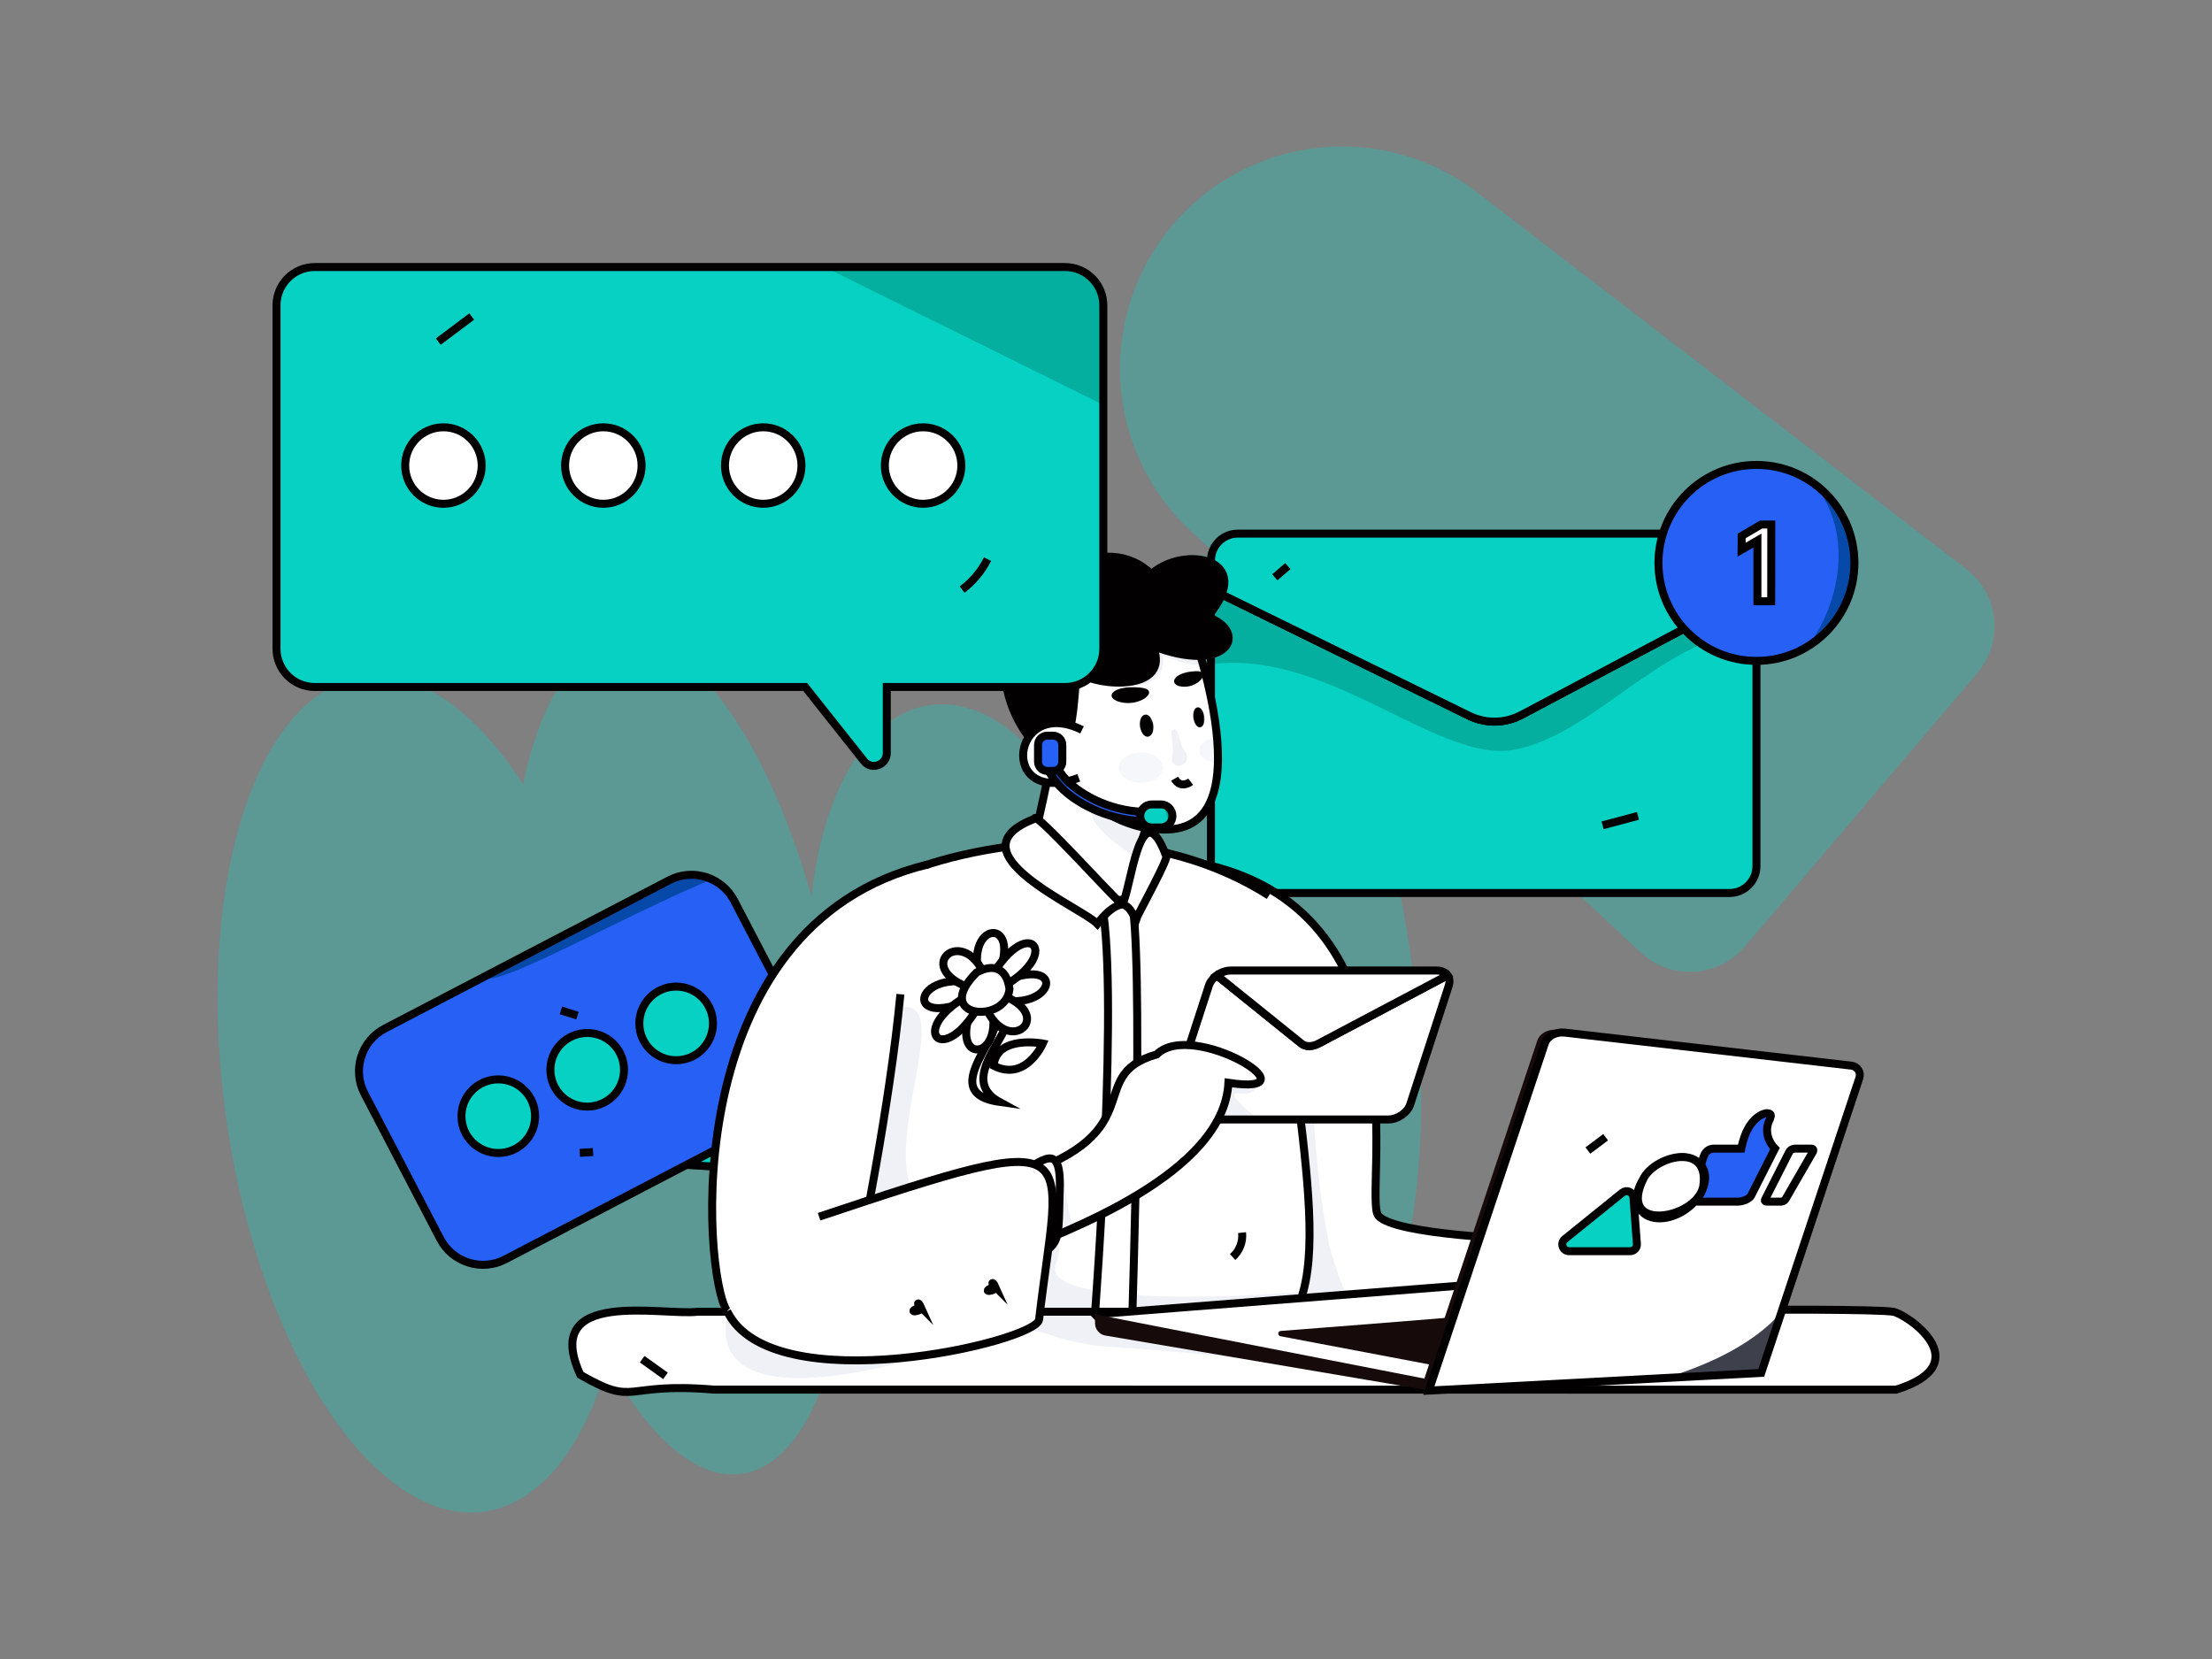 <svg width="832" height="624" viewBox="0 0 832 624" fill="none" xmlns="http://www.w3.org/2000/svg">
<rect x="0" y="0" width="832" height="624" fill="#808080" stroke="none"/>
<g opacity="0.3">
<path d="M441.151 84.511C470.01 50.566 520.436 45.255 555.734 72.443L739.592 214.059C742.507 216.305 744.936 219.118 746.731 222.33C748.526 225.542 749.651 229.085 750.036 232.744C750.422 236.403 750.06 240.103 748.973 243.618C747.886 247.133 746.097 250.391 743.714 253.195L656.32 355.99C653.937 358.793 651.009 361.083 647.715 362.721C644.42 364.36 640.827 365.312 637.153 365.52C633.48 365.729 629.802 365.189 626.344 363.934C622.885 362.679 619.717 360.735 617.032 358.219L447.677 199.544C415.163 169.08 412.291 118.457 441.151 84.511Z" fill="#06D1C3"/>
<path d="M447.062 209.046C423.046 212.57 407.704 252.308 405.839 306.787C390.601 278.887 369.877 262.274 349.642 265.243C326.119 268.695 309.568 297.69 305.233 337.041C288.037 277.141 259.293 236.6 233.051 240.45C216.007 242.951 203.333 263.695 196.742 294.999C178.918 267.278 157.28 251.569 136.316 254.645C95.441 260.644 72.615 335.771 85.334 422.447C98.053 509.123 141.501 574.526 182.376 568.528C203.34 565.452 219.552 544.189 228.661 512.515C243.967 540.606 262.067 556.834 279.111 554.333C305.353 550.482 321.238 503.391 320.5 441.077C335.957 477.523 360.141 500.54 383.664 497.088C403.898 494.119 418.976 472.252 425.556 441.151C442.994 492.797 469.106 526.452 493.122 522.928C526.355 518.051 542.985 443.833 530.266 357.157C517.547 270.48 480.295 204.169 447.062 209.046Z" fill="#06D1C3"/>
</g>
<path d="M572.264 268.903C569.236 270.509 565.871 271.374 562.444 271.428C559.017 271.482 555.626 270.723 552.549 269.214L455.479 221.614V325.773C455.479 327.101 455.741 328.416 456.249 329.643C456.757 330.87 457.502 331.984 458.441 332.923C459.379 333.862 460.494 334.607 461.721 335.115C462.948 335.623 464.262 335.885 465.59 335.885H650.54C651.867 335.885 653.182 335.623 654.409 335.115C655.636 334.607 656.75 333.862 657.689 332.923C658.628 331.984 659.373 330.87 659.881 329.643C660.389 328.416 660.651 327.101 660.651 325.773V222.05L572.264 268.903Z" fill="#06D1C3"/>
<mask id="mask0_4_1077" style="mask-type:luminance" maskUnits="userSpaceOnUse" x="455" y="221" width="206" height="115">
<path d="M572.264 268.903C569.236 270.509 565.871 271.374 562.444 271.428C559.017 271.482 555.626 270.723 552.549 269.214L455.479 221.614V325.773C455.479 327.101 455.741 328.416 456.249 329.643C456.757 330.87 457.502 331.984 458.441 332.923C459.379 333.862 460.494 334.607 461.721 335.115C462.948 335.623 464.262 335.885 465.59 335.885H650.54C651.867 335.885 653.182 335.623 654.409 335.115C655.636 334.607 656.75 333.862 657.689 332.923C658.628 331.984 659.373 330.87 659.881 329.643C660.389 328.416 660.651 327.101 660.651 325.773V222.05L572.264 268.903Z" fill="white"/>
</mask>
<g mask="url(#mask0_4_1077)">
<path d="M431.501 258.511C483.737 226.796 535.373 287.682 568.953 282.085C602.534 276.488 630.594 231.124 673.502 236.721C716.41 242.318 643.653 169.561 643.653 169.561L475.751 186.351" fill="#05AF9F"/>
</g>
<path d="M572.264 268.903C569.236 270.509 565.871 271.374 562.444 271.428C559.017 271.482 555.626 270.723 552.549 269.214L455.479 221.614V325.773C455.479 327.101 455.741 328.416 456.249 329.643C456.757 330.87 457.502 331.984 458.441 332.923C459.379 333.862 460.494 334.607 461.721 335.115C462.948 335.623 464.262 335.885 465.59 335.885H650.54C651.867 335.885 653.182 335.623 654.409 335.115C655.636 334.607 656.75 333.862 657.689 332.923C658.628 331.984 659.373 330.87 659.881 329.643C660.389 328.416 660.651 327.101 660.651 325.773V222.05L572.264 268.903Z" stroke="#020000" stroke-width="3" stroke-miterlimit="10"/>
<path d="M572.264 268.903L660.651 222.05V210.82C660.651 209.492 660.389 208.177 659.881 206.951C659.373 205.724 658.628 204.609 657.689 203.67C656.75 202.731 655.636 201.987 654.409 201.478C653.182 200.97 651.867 200.709 650.54 200.709H465.59C464.262 200.709 462.947 200.97 461.721 201.478C460.494 201.987 459.379 202.731 458.44 203.67C457.502 204.609 456.757 205.724 456.249 206.951C455.741 208.177 455.479 209.492 455.479 210.82V221.614L552.549 269.214C555.626 270.723 559.017 271.482 562.444 271.428C565.871 271.374 569.236 270.509 572.264 268.903Z" fill="#06D1C3" stroke="#020000" stroke-width="3" stroke-miterlimit="10"/>
<path d="M660.651 248.578C681.005 248.578 697.505 232.078 697.505 211.724C697.505 191.369 681.005 174.869 660.651 174.869C640.297 174.869 623.796 191.369 623.796 211.724C623.796 232.078 640.297 248.578 660.651 248.578Z" fill="#2660F5"/>
<mask id="mask1_4_1077" style="mask-type:luminance" maskUnits="userSpaceOnUse" x="623" y="174" width="75" height="75">
<path d="M660.651 248.578C681.005 248.578 697.505 232.078 697.505 211.724C697.505 191.369 681.005 174.869 660.651 174.869C640.297 174.869 623.796 191.369 623.796 211.724C623.796 232.078 640.297 248.578 660.651 248.578Z" fill="white"/>
</mask>
<g mask="url(#mask1_4_1077)">
<path d="M639.76 162.929C713.823 171.859 692.812 238.135 671.802 250.695C650.791 263.256 714.874 248.578 714.874 248.578L703.318 174.869L666.238 162.929" fill="#0749A8"/>
</g>
<path d="M660.651 248.578C681.005 248.578 697.505 232.078 697.505 211.724C697.505 191.369 681.005 174.869 660.651 174.869C640.297 174.869 623.796 191.369 623.796 211.724C623.796 232.078 640.297 248.578 660.651 248.578Z" stroke="#020000" stroke-width="3" stroke-miterlimit="10"/>
<path d="M666.203 226.153H661.015V203.316L655.064 206.763L655.099 201.576L662.409 197.294H666.238L666.203 226.153Z" fill="white" stroke="#020000" stroke-width="3" stroke-miterlimit="10"/>
<path d="M484.399 212.928L479.498 217.132" stroke="#020000" stroke-width="3" stroke-miterlimit="10"/>
<path d="M616.085 306.877L602.792 310.428" stroke="#020000" stroke-width="3" stroke-miterlimit="10"/>
<path d="M248.699 437.553L288.571 440.05C289.576 440.113 290.58 439.907 291.479 439.455C292.379 439.003 293.142 438.319 293.69 437.475C294.239 436.631 294.553 435.656 294.601 434.65C294.649 433.645 294.429 432.644 293.964 431.751L282.936 410.61" fill="#06D1C3"/>
<path d="M248.699 437.553L288.571 440.05C289.576 440.113 290.58 439.907 291.479 439.455C292.379 439.003 293.142 438.319 293.69 437.475C294.239 436.631 294.553 435.656 294.601 434.65C294.649 433.645 294.429 432.644 293.964 431.751L282.936 410.61" stroke="#020000" stroke-width="3" stroke-miterlimit="10"/>
<path d="M251.681 331.088L144.77 386.856C135.89 391.488 132.447 402.442 137.078 411.321L165.595 465.989C170.226 474.868 181.18 478.312 190.06 473.68L296.971 417.912C305.851 413.28 309.295 402.326 304.663 393.446L276.147 338.779C271.515 329.9 260.561 326.456 251.681 331.088Z" fill="#2660F5"/>
<mask id="mask2_4_1077" style="mask-type:luminance" maskUnits="userSpaceOnUse" x="135" y="329" width="172" height="147">
<path d="M251.681 331.088L144.77 386.856C135.89 391.488 132.447 402.442 137.078 411.321L165.595 465.989C170.226 474.868 181.18 478.312 190.06 473.68L296.971 417.912C305.851 413.28 309.295 402.326 304.663 393.446L276.147 338.779C271.515 329.9 260.561 326.456 251.681 331.088Z" fill="white"/>
</mask>
<g mask="url(#mask2_4_1077)">
<path d="M194.211 353.216C142.553 401.33 278.411 315.987 291.204 325.464C303.998 334.94 239.197 291.871 239.197 291.871L188.959 332.56" fill="#0749A8"/>
</g>
<path d="M251.681 331.088L144.77 386.856C135.89 391.488 132.447 402.442 137.078 411.321L165.595 465.989C170.226 474.868 181.18 478.312 190.06 473.68L296.971 417.912C305.851 413.28 309.295 402.326 304.663 393.446L276.147 338.779C271.515 329.9 260.561 326.456 251.681 331.088Z" stroke="#020000" stroke-width="3" stroke-miterlimit="10"/>
<path d="M187.419 433.681C195.067 433.681 201.267 427.481 201.267 419.833C201.267 412.185 195.067 405.985 187.419 405.985C179.771 405.985 173.571 412.185 173.571 419.833C173.571 427.481 179.771 433.681 187.419 433.681Z" fill="#06D1C3" stroke="#020000" stroke-width="3" stroke-miterlimit="10"/>
<path d="M220.871 416.232C228.519 416.232 234.719 410.032 234.719 402.384C234.719 394.736 228.519 388.536 220.871 388.536C213.222 388.536 207.022 394.736 207.022 402.384C207.022 410.032 213.222 416.232 220.871 416.232Z" fill="#06D1C3" stroke="#020000" stroke-width="3" stroke-miterlimit="10"/>
<path d="M254.322 398.783C261.97 398.783 268.17 392.583 268.17 384.935C268.17 377.286 261.97 371.086 254.322 371.086C246.674 371.086 240.474 377.286 240.474 384.935C240.474 392.583 246.674 398.783 254.322 398.783Z" fill="#06D1C3" stroke="#020000" stroke-width="3" stroke-miterlimit="10"/>
<path d="M210.989 380.047L217.206 382.006" stroke="#020000" stroke-width="3" stroke-miterlimit="10"/>
<path d="M218.066 433.618L223.072 433.312" stroke="#020000" stroke-width="3" stroke-miterlimit="10"/>
<path d="M573.934 466.172C587.597 493.369 548.721 508.077 548.721 508.077L477.285 497.688L435.963 355.515L453.345 325.137C537.415 343.956 512.667 449.835 518.379 457.19C524.092 464.546 573.934 466.172 573.934 466.172Z" fill="white"/>
<mask id="mask3_4_1077" style="mask-type:luminance" maskUnits="userSpaceOnUse" x="435" y="325" width="142" height="184">
<path d="M573.934 466.172C587.597 493.369 548.721 508.077 548.721 508.077L477.285 497.688L435.963 355.515L453.345 325.137C537.415 343.956 512.667 449.835 518.379 457.19C524.092 464.546 573.934 466.172 573.934 466.172Z" fill="white"/>
</mask>
<g mask="url(#mask3_4_1077)">
<path d="M467.51 377.154C502.985 353.845 486.597 401.975 499.987 468.368C507.885 498.953 524.108 514.472 522.151 523.77C491.151 519.532 447.464 467.931 425.156 451.855" fill="#EFF1F7"/>
</g>
<path d="M573.934 466.172C587.597 493.369 548.721 508.077 548.721 508.077L477.285 497.688L435.963 355.515L453.345 325.137C537.415 343.956 512.667 449.835 518.379 457.19C524.092 464.546 573.934 466.172 573.934 466.172Z" stroke="#020000" stroke-width="3" stroke-miterlimit="10"/>
<path d="M484.196 377.722C490.787 445.19 508.129 513.636 458.609 502.769C413.761 505.109 328.374 509.963 322.623 506.846C311.963 454.114 311.669 380.15 333.669 331.935C340.437 325.528 417.492 298.793 477.285 336.852" fill="white"/>
<mask id="mask4_4_1077" style="mask-type:luminance" maskUnits="userSpaceOnUse" x="315" y="316" width="178" height="192">
<path d="M484.196 377.722C490.787 445.19 508.129 513.636 458.609 502.769C413.761 505.109 328.374 509.963 322.623 506.846C311.963 454.114 311.669 380.15 333.669 331.935C340.437 325.528 417.492 298.793 477.285 336.852" fill="white"/>
</mask>
<g mask="url(#mask4_4_1077)">
<path d="M333.367 380.677C376.354 361.64 292.028 492.102 393.178 446.189C389.836 447.3 371.786 440.058 371.438 440.174C371.865 449.154 377.758 488.056 380.8 490.279C333.82 517.652 300.876 518.718 271.091 519.049C277.341 486.265 294.812 385.338 311.348 357.778" fill="#EFF1F7"/>
<path d="M397.187 468.318C399.454 468.692 398.177 471.334 397.562 474.551C387.53 493.15 482.335 487.058 490.929 485.586C508.102 486.799 477.638 515.655 452.538 520.094C447.779 522.632 406.336 521.36 375.808 521.09C331.788 522.987 330.31 508.998 332.375 474.622" fill="#EFF1F7"/>
<path d="M413.773 336.817C421.489 366.853 411.872 493.977 411.872 493.977L425.835 496.703C425.835 496.703 430.544 355.296 425.278 336.402" fill="white"/>
<path d="M413.773 336.817C421.489 366.853 411.872 493.977 411.872 493.977L425.835 496.703C425.835 496.703 430.544 355.296 425.278 336.402" stroke="#020000" stroke-width="3" stroke-miterlimit="10"/>
</g>
<path d="M484.196 377.722C490.787 445.19 508.129 513.636 458.609 502.769C413.761 505.109 328.374 509.963 322.623 506.846C311.963 454.114 311.669 380.15 333.669 331.935C340.437 325.528 417.492 298.793 477.285 336.852" stroke="#020000" stroke-width="3" stroke-miterlimit="10"/>
<path d="M349.03 325.137C254.304 347.933 264.316 479.358 273.48 493.136C282.645 506.913 323.236 471.6 323.236 471.6C323.236 471.6 334.72 415.97 338.664 373.963" fill="white"/>
<path d="M349.03 325.137C254.304 347.933 264.316 479.358 273.48 493.136C282.645 506.913 323.236 471.6 323.236 471.6C323.236 471.6 334.72 415.97 338.664 373.963" stroke="#020000" stroke-width="3" stroke-miterlimit="10"/>
<path d="M713.264 522.671C713.214 522.665 383.936 522.674 268.52 522.671C233.618 519.736 239.83 529.446 218.311 517.133C203.078 484.192 249.629 495.062 262.445 493.369C304.793 493.369 381.645 493.369 460.364 493.369C577.702 493.369 698.294 491.611 711.983 493.369C716.716 493.977 744.746 512.754 713.264 522.671Z" fill="white"/>
<mask id="mask5_4_1077" style="mask-type:luminance" maskUnits="userSpaceOnUse" x="215" y="492" width="513" height="32">
<path d="M713.264 522.671C713.214 522.665 383.936 522.674 268.52 522.671C233.618 519.736 239.83 529.446 218.311 517.133C203.078 484.192 249.629 495.062 262.445 493.369C304.793 493.369 381.645 493.369 460.364 493.369C577.702 493.369 698.294 491.611 711.983 493.369C716.716 493.977 744.746 512.754 713.264 522.671Z" fill="white"/>
</mask>
<g mask="url(#mask5_4_1077)">
<path d="M278.739 483.289C269.366 497.211 259.674 535.614 350.653 509.38C403.835 495.075 381.214 502.036 413.681 506.274C571.922 516.59 519.001 540.645 559.232 478.036C522.135 461.32 358.101 458.014 316.834 455.321" fill="#EFF1F7"/>
</g>
<path d="M713.264 522.671C713.214 522.665 383.936 522.674 268.52 522.671C233.618 519.736 239.83 529.446 218.311 517.133C203.078 484.192 249.629 495.062 262.445 493.369C304.793 493.369 381.645 493.369 460.364 493.369C577.702 493.369 698.294 491.611 711.983 493.369C716.716 493.977 744.746 512.754 713.264 522.671Z" stroke="#020000" stroke-width="3" stroke-miterlimit="10"/>
<path d="M415.956 498.537L411.872 494.349L576.492 481.416L545.39 507.543L537.415 520.954L415.956 498.537Z" fill="white"/>
<mask id="mask6_4_1077" style="mask-type:luminance" maskUnits="userSpaceOnUse" x="411" y="481" width="166" height="40">
<path d="M415.956 498.537L411.872 494.349L576.492 481.416L545.39 507.543L537.415 520.954L415.956 498.537Z" fill="white"/>
</mask>
<g mask="url(#mask6_4_1077)">
<path d="M542.424 514.126L481.618 502.591C480.468 502.373 480.56 500.697 481.728 500.607C503.266 498.947 563.685 494.255 564.835 493.741C566.236 493.115 571.489 505.371 571.489 505.371" fill="#160A0A"/>
</g>
<path d="M415.956 498.537L411.872 494.349L576.492 481.416L545.39 507.543L537.415 520.954L415.956 498.537Z" stroke="#020000" stroke-width="3" stroke-miterlimit="10"/>
<path d="M411.872 494.349V497.732C411.872 498.836 412.262 499.904 412.975 500.747C413.687 501.591 414.675 502.155 415.763 502.339L537.85 523.042L538.729 519.11L411.872 494.349Z" fill="#160A0A"/>
<path d="M691.027 400.225L585.835 387.349C582.415 386.93 579.149 388.647 578.251 391.335L534.589 521.986L537.415 523.042L539.408 521.73L659.625 515.329L696.559 407.079C697.635 403.923 695.049 400.717 691.027 400.225Z" fill="#160A0A"/>
<path d="M581.077 392.391L537.415 523.042L662.452 516.385L699.35 405.462C699.517 404.962 699.569 404.431 699.505 403.909C699.44 403.386 699.259 402.884 698.976 402.44C698.693 401.996 698.315 401.62 697.868 401.341C697.421 401.061 696.918 400.885 696.395 400.825L588.661 388.405C585.241 387.986 581.975 389.702 581.077 392.391Z" fill="white"/>
<mask id="mask7_4_1077" style="mask-type:luminance" maskUnits="userSpaceOnUse" x="537" y="388" width="163" height="136">
<path d="M581.077 392.391L537.415 523.042L662.452 516.385L699.35 405.462C699.517 404.962 699.569 404.431 699.505 403.909C699.44 403.386 699.259 402.884 698.976 402.44C698.693 401.996 698.315 401.62 697.868 401.341C697.421 401.061 696.918 400.885 696.395 400.825L588.661 388.405C585.241 387.986 581.975 389.702 581.077 392.391Z" fill="white"/>
</mask>
<g mask="url(#mask7_4_1077)">
<path d="M519.662 528.833C660.434 533.035 675.13 485.411 675.13 485.411L676.906 528.133L628.521 545.124L576.845 547.779" fill="#3E404C"/>
</g>
<path d="M581.077 392.391L537.415 523.042L662.452 516.385L699.35 405.462C699.517 404.962 699.569 404.431 699.505 403.909C699.44 403.386 699.259 402.884 698.976 402.44C698.693 401.996 698.315 401.62 697.868 401.341C697.421 401.061 696.918 400.885 696.395 400.825L588.661 388.405C585.241 387.986 581.975 389.702 581.077 392.391Z" stroke="#020000" stroke-width="3" stroke-miterlimit="10"/>
<path d="M644.793 432.027C644.793 432.027 642.34 431.842 641.169 434.155C641.169 434.155 639.481 437.487 637.576 448.684C637.576 448.684 637.079 451.969 638.512 451.969H653.737C654.798 451.969 657.82 451.344 658.699 449.608L667.605 432.027C667.605 432.027 662.533 427.169 665.674 420.969C665.625 420.645 667.192 418.702 664.381 418.702C664.381 418.702 657.422 419.35 654.926 432.027H644.793Z" fill="#2660F5" stroke="#020000" stroke-width="3" stroke-miterlimit="10"/>
<path d="M675.149 432.032C675.149 432.032 673.616 432.015 672.926 433.377L663.886 451.222C663.886 451.222 663.498 451.968 664.592 451.968H669.844C669.844 451.968 671.137 451.969 671.709 450.84L681.944 433.108C681.944 433.108 682.47 432.032 681.217 432.032H675.149Z" fill="white" stroke="#020000" stroke-width="3" stroke-miterlimit="10"/>
<path d="M614.389 450.397L615.689 467.864C615.715 468.215 615.669 468.569 615.552 468.902C615.435 469.235 615.251 469.54 615.011 469.799C614.771 470.058 614.48 470.264 614.157 470.405C613.833 470.546 613.484 470.619 613.131 470.619H590.195C587.776 470.619 586.702 467.578 588.584 466.058L610.22 448.592C610.585 448.298 611.022 448.109 611.486 448.046C611.949 447.983 612.421 448.048 612.851 448.234C613.28 448.42 613.651 448.719 613.922 449.101C614.193 449.482 614.355 449.93 614.389 450.397Z" fill="#06D1C3" stroke="#020000" stroke-width="3" stroke-miterlimit="10"/>
<path d="M634.242 454.75C640.579 450.192 643.155 442.936 639.996 438.544C636.837 434.151 629.138 434.286 622.801 438.844C616.464 443.403 613.887 450.659 617.047 455.051C620.206 459.443 627.904 459.308 634.242 454.75Z" fill="white" stroke="#020000" stroke-width="3" stroke-miterlimit="10"/>
<path d="M426.655 325.855L440.422 279.604C390.593 282.755 399.012 272.312 390.953 306.908C388.606 323.001 383.239 320.471 391.887 326.026C404.433 333.38 421.72 345.667 429.2 333.259" fill="white"/>
<mask id="mask8_4_1077" style="mask-type:luminance" maskUnits="userSpaceOnUse" x="387" y="279" width="54" height="60">
<path d="M426.655 325.855L440.422 279.604C390.593 282.755 399.012 272.312 390.953 306.908C388.606 323.001 383.239 320.471 391.887 326.026C404.433 333.38 421.72 345.667 429.2 333.259" fill="white"/>
</mask>
<g mask="url(#mask8_4_1077)">
<path d="M415.404 296.663C403.667 305.999 415.272 313.997 424.701 320.873C435.312 334.573 432.948 334.44 446.131 315.137C458.071 283.518 432.476 286.267 421.356 282.743" fill="#EFF1F7"/>
</g>
<path d="M426.655 325.855L440.422 279.604C390.593 282.755 399.012 272.312 390.953 306.908C388.606 323.001 383.239 320.471 391.887 326.026C404.433 333.38 421.72 345.667 429.2 333.259" stroke="#020000" stroke-width="3" stroke-miterlimit="10"/>
<path d="M412.744 347.479C418.232 340.157 422.108 340.173 422.108 340.173C421.387 340.511 388.381 303.834 389.194 307.952C356.553 320.424 406.64 341.13 412.744 347.479Z" fill="white" stroke="#020000" stroke-width="3" stroke-miterlimit="10"/>
<path d="M427.113 346.189C427.113 346.189 425.442 340.661 422.108 340.173C425.288 335.304 428.802 296.405 438.529 321.668C440.771 320.962 427.711 344.277 427.113 346.189Z" fill="white" stroke="#020000" stroke-width="3" stroke-miterlimit="10"/>
<path d="M389.385 279.606C404.046 299.717 420.594 312.816 439.512 311.991C476.762 310.367 446.586 231.448 446.586 231.448L389.385 256.514V279.606Z" fill="white"/>
<mask id="mask9_4_1077" style="mask-type:luminance" maskUnits="userSpaceOnUse" x="389" y="231" width="70" height="82">
<path d="M389.385 279.606C404.046 299.717 420.594 312.816 439.512 311.991C476.762 310.367 446.586 231.448 446.586 231.448L389.385 256.514V279.606Z" fill="white"/>
</mask>
<g mask="url(#mask9_4_1077)">
<path opacity="0.5" d="M468.455 282.412C468.225 285.158 464.356 287.358 459.671 287.342C454.824 287.325 450.914 284.957 451.094 282.034C451.276 279.089 455.524 276.85 460.423 277.048C465.156 277.239 468.687 279.646 468.455 282.412Z" fill="#EFF1F7"/>
<path d="M454.555 244.703C458.506 255.708 437.398 246.608 437.398 246.608C437.398 246.608 441.102 263.153 413.683 256.044C386.264 248.936 416.882 234.826 416.882 234.826L434.537 229.182" fill="#EFF1F7"/>
<path d="M398.716 276.908C406.864 272.781 406.123 252.682 408.24 255.377C410.356 258.072 413.743 253.135 413.743 253.135L400.621 248.971C400.621 248.971 397.448 252.981 395.91 253.655C394.373 254.328 394.966 260.612 394.966 260.612" fill="#EFF1F7"/>
</g>
<path d="M389.385 279.606C404.046 299.717 420.594 312.816 439.512 311.991C476.762 310.367 446.586 231.448 446.586 231.448L389.385 256.514V279.606Z" stroke="#020000" stroke-width="3" stroke-miterlimit="10"/>
<path d="M393.046 283.83C407.971 284.393 401.813 248.899 406.986 253.439C412.158 257.978 440.92 260.457 433.598 242.997C462.04 253.979 469.926 237.646 454.155 232.014C473.023 209.767 445.144 204.979 433.035 215.962C416.42 199.347 384.661 216.44 379.029 242.067C373.397 267.694 393.046 283.83 393.046 283.83Z" fill="#020000"/>
<mask id="mask10_4_1077" style="mask-type:luminance" maskUnits="userSpaceOnUse" x="378" y="209" width="85" height="75">
<path d="M393.046 283.83C407.971 284.393 401.813 248.899 406.986 253.439C412.158 257.978 440.92 260.457 433.598 242.997C462.04 253.979 469.926 237.646 454.155 232.014C473.023 209.767 445.144 204.979 433.035 215.962C416.42 199.347 384.661 216.44 379.029 242.067C373.397 267.694 393.046 283.83 393.046 283.83Z" fill="white"/>
</mask>
<g mask="url(#mask10_4_1077)">
<path d="M412.931 199.551L416.685 202.615L433.035 215.962C435.789 224.526 442.844 220.01 435.789 211.262" fill="#020000"/>
<path d="M371.448 278.111C375.964 280.717 391.484 266.851 402.633 272.822C406.189 274.727 382.101 279.307 382.101 279.307" fill="#020000"/>
<path d="M464.115 224.632C462.633 228.335 454.155 232.014 454.155 232.014L444.821 234.262C444.821 234.262 440.093 235.32 462.633 235.955C466.02 239.129 462.845 230.172 462.845 230.172" fill="#020000"/>
</g>
<path d="M393.046 283.83C407.971 284.393 401.813 248.899 406.986 253.439C412.158 257.978 440.92 260.457 433.598 242.997C462.04 253.979 469.926 237.646 454.155 232.014C473.023 209.767 445.144 204.979 433.035 215.962C416.42 199.347 384.661 216.44 379.029 242.067C373.397 267.694 393.046 283.83 393.046 283.83Z" stroke="#020000" stroke-width="3" stroke-miterlimit="10"/>
<path d="M406.986 274.537C380.373 261.442 375.119 303.83 405.766 292.563L406.986 274.537Z" fill="white"/>
<path d="M406.986 274.537C380.373 261.442 375.119 303.83 405.766 292.563" stroke="#020000" stroke-width="3" stroke-miterlimit="10"/>
<path d="M434.191 272.368C436.398 282.948 427.424 285.463 424.627 275.348C422.303 264.247 431.537 262.635 434.191 272.368Z" fill="white"/>
<mask id="mask11_4_1077" style="mask-type:luminance" maskUnits="userSpaceOnUse" x="424" y="265" width="11" height="17">
<path d="M434.191 272.368C436.398 282.948 427.424 285.463 424.627 275.348C422.303 264.247 431.537 262.635 434.191 272.368Z" fill="white"/>
</mask>
<g mask="url(#mask11_4_1077)">
<path d="M433.793 272.571C434.418 277.788 429.871 279.092 428.79 273.299C428.154 267.963 432.741 266.903 433.793 272.571Z" fill="#020000"/>
</g>
<path d="M453.002 268.07C454.992 277.67 447.638 279.728 445.181 270.575C443.096 260.547 450.657 259.23 453.002 268.07Z" fill="white"/>
<mask id="mask12_4_1077" style="mask-type:luminance" maskUnits="userSpaceOnUse" x="444" y="262" width="10" height="15">
<path d="M453.002 268.07C454.992 277.67 447.638 279.728 445.181 270.575C443.096 260.547 450.657 259.23 453.002 268.07Z" fill="white"/>
</mask>
<g mask="url(#mask12_4_1077)">
<path d="M452.987 269.506C453.565 274.234 449.841 275.341 448.883 270.098C448.295 265.272 452.052 264.365 452.987 269.506Z" fill="#020000"/>
</g>
<path d="M449.93 252.448C440.539 252.768 439.202 258.179 445.352 258.309C451.143 258.431 455.604 252.254 449.93 252.448Z" fill="#020000"/>
<path d="M429.159 258.65C417.365 257.411 414.785 263.135 422.509 264.309C429.744 265.408 436.233 259.393 429.159 258.65Z" fill="#020000"/>
<path d="M445.64 282.519C443.654 279.959 443.183 273.361 441.39 274.451C439.318 274.311 441.877 280.458 441.004 283.895C440.117 287.385 442.582 288.489 444.26 287.948C444.263 287.946 444.265 287.94 444.269 287.938C444.273 287.937 444.276 287.942 444.28 287.941C445.929 287.409 447.597 285.042 445.64 282.519Z" fill="#EFF1F7"/>
<path opacity="0.5" d="M437.387 288.971C437.168 292.007 433.471 294.439 428.996 294.422C424.365 294.404 420.63 291.786 420.802 288.553C420.975 285.297 425.034 282.822 429.714 283.041C434.235 283.252 437.609 285.913 437.387 288.971Z" fill="#EFF1F7"/>
<path d="M441.782 292.904C444.14 296.947 447.861 294.035 447.861 294.035" stroke="#020000" stroke-width="3" stroke-miterlimit="10"/>
<path d="M395.936 280.267C392.181 280.131 389.834 284.086 397.501 285.79" stroke="#020000" stroke-width="3" stroke-miterlimit="10"/>
<path d="M396.846 230.172C384.006 235.108 387.816 253.135 387.816 253.135C389.791 240.47 396.846 230.172 396.846 230.172Z" fill="#020000"/>
<path d="M495.863 392.572C493.594 393.772 491.064 393.772 489.574 392.572L457.664 366.866C456.272 367.885 455.176 369.245 454.689 370.745L440.202 415.357C439.179 418.51 441.217 421.065 444.755 421.065H522.177C525.715 421.065 529.413 418.51 530.437 415.357L544.923 370.745C545.41 369.245 545.198 367.885 544.467 366.866L495.863 392.572Z" fill="white"/>
<mask id="mask13_4_1077" style="mask-type:luminance" maskUnits="userSpaceOnUse" x="439" y="366" width="107" height="56">
<path d="M495.863 392.572C493.594 393.772 491.064 393.772 489.574 392.572L457.664 366.866C456.272 367.885 455.176 369.245 454.689 370.745L440.202 415.357C439.179 418.51 441.217 421.065 444.755 421.065H522.177C525.715 421.065 529.413 418.51 530.437 415.357L544.923 370.745C545.41 369.245 545.198 367.885 544.467 366.866L495.863 392.572Z" fill="white"/>
</mask>
<g mask="url(#mask13_4_1077)">
<path d="M443.781 398.348C446.407 396.249 447.21 391.106 447.21 391.106L475.045 404.918C475.045 404.918 473.458 412.464 466.105 411.315C458.751 410.166 475.297 423.035 477.661 423.298C480.024 423.56 445.631 424.874 445.631 424.874L438.034 415.944" fill="#EFF1F7"/>
</g>
<path d="M495.863 392.572C493.594 393.772 491.064 393.772 489.574 392.572L457.664 366.866C456.272 367.885 455.176 369.245 454.689 370.745L440.202 415.357C439.179 418.51 441.217 421.065 444.755 421.065H522.177C525.715 421.065 529.413 418.51 530.437 415.357L544.923 370.745C545.41 369.245 545.198 367.885 544.467 366.866L495.863 392.572Z" stroke="#020000" stroke-width="3" stroke-miterlimit="10"/>
<path d="M495.863 392.572L544.467 366.866C543.662 365.744 542.225 365.037 540.37 365.037H462.949C461.094 365.037 459.198 365.744 457.664 366.866L489.574 392.572C491.064 393.772 493.594 393.772 495.863 392.572Z" fill="white" stroke="#020000" stroke-width="3" stroke-miterlimit="10"/>
<path d="M376.354 444.379C436.503 427.238 406.044 404.945 435.086 396.587C448.433 383.208 496.444 412.475 462.052 407.276C460.299 441.253 401.913 463.249 376.354 472.899L376.354 444.379Z" fill="white"/>
<mask id="mask14_4_1077" style="mask-type:luminance" maskUnits="userSpaceOnUse" x="376" y="393" width="99" height="80">
<path d="M376.354 444.379C436.503 427.238 406.044 404.945 435.086 396.587C448.433 383.208 496.444 412.475 462.052 407.276C460.299 441.253 401.913 463.249 376.354 472.899L376.354 444.379Z" fill="white"/>
</mask>
<g mask="url(#mask14_4_1077)">
<path d="M393.51 440.873L395.874 439.166C395.874 439.166 390.722 444.282 396.224 436.773C400.851 430.458 400.163 466.436 407.43 464.904C414.696 463.372 391.51 469.436 391.51 469.436" fill="#EFF1F7"/>
</g>
<path d="M376.354 444.379C436.503 427.238 406.044 404.945 435.086 396.587C448.433 383.208 496.444 412.475 462.052 407.276C460.299 441.253 401.913 463.249 376.354 472.899L376.354 444.379Z" stroke="#020000" stroke-width="3" stroke-miterlimit="10"/>
<path d="M384.318 474.622C398.899 468.591 398.081 468.922 398.546 449.413C399.722 427.108 391.572 438.031 383.005 441.004" fill="white"/>
<path d="M384.318 474.622C398.899 468.591 398.081 468.922 398.546 449.413C399.722 427.108 391.572 438.031 383.005 441.004" stroke="#020000" stroke-width="3" stroke-miterlimit="10"/>
<path d="M308.078 457.644C411.125 423.243 398.659 429.23 390.832 496.326C389.845 504.789 290.081 527.846 273.48 493.136" fill="white"/>
<path d="M308.078 457.644C411.125 423.243 398.659 429.23 390.832 496.326C389.845 504.789 290.081 527.846 273.48 493.136" stroke="#020000" stroke-width="3" stroke-miterlimit="10"/>
<path d="M640.603 446.426C637.73 458.872 607.517 463.88 618.412 442.802C623.661 434.148 643.36 429.949 640.603 446.426Z" fill="white" stroke="#020000" stroke-width="3" stroke-miterlimit="10"/>
<path d="M368.847 376.188C390.4 380.774 347.263 410.358 375.909 414.454C354.791 402.907 398.228 377.806 368.847 376.188Z" fill="white" stroke="#020000" stroke-width="3" stroke-miterlimit="10"/>
<path d="M369.568 371.538C359.732 344.981 388.056 343.442 373.428 370.623L369.568 371.538Z" fill="white"/>
<path d="M369.568 371.538C359.732 344.981 388.056 343.442 373.428 370.623" stroke="#020000" stroke-width="3" stroke-miterlimit="10"/>
<path d="M371.548 374.134C381.383 400.691 353.059 402.229 367.687 375.048L371.548 374.134Z" fill="white"/>
<path d="M371.548 374.134C381.383 400.691 353.059 402.229 367.687 375.048" stroke="#020000" stroke-width="3" stroke-miterlimit="10"/>
<path d="M372.189 371.555C403.082 355.588 398.012 383.047 372.256 375.131L372.189 371.555Z" fill="white"/>
<path d="M372.189 371.555C403.082 355.588 398.012 383.047 372.256 375.131" stroke="#020000" stroke-width="3" stroke-miterlimit="10"/>
<path d="M368.927 374.116C338.034 390.084 343.104 362.625 368.86 370.541L368.927 374.116Z" fill="white"/>
<path d="M368.927 374.116C338.034 390.084 343.104 362.625 368.86 370.541" stroke="#020000" stroke-width="3" stroke-miterlimit="10"/>
<path d="M371.011 371.013C385.901 340.944 402.344 359.272 373.788 372.894L371.011 371.013Z" fill="white"/>
<path d="M371.011 371.013C385.901 340.944 402.344 359.272 373.788 372.894" stroke="#020000" stroke-width="3" stroke-miterlimit="10"/>
<path d="M370.105 374.659C355.215 404.728 338.772 386.4 367.328 372.778L370.105 374.659Z" fill="white"/>
<path d="M370.105 374.659C355.215 404.728 338.772 386.4 367.328 372.778" stroke="#020000" stroke-width="3" stroke-miterlimit="10"/>
<path d="M372.411 372.848C401.211 380.336 377.597 400.84 369.729 376.023L372.411 372.848Z" fill="white"/>
<path d="M372.411 372.848C401.211 380.336 377.597 400.84 369.729 376.023" stroke="#020000" stroke-width="3" stroke-miterlimit="10"/>
<path d="M368.705 372.824C339.905 365.335 363.518 344.831 371.387 369.649L368.705 372.824Z" fill="white"/>
<path d="M368.705 372.824C339.905 365.335 363.518 344.831 371.387 369.649" stroke="#020000" stroke-width="3" stroke-miterlimit="10"/>
<path d="M379.708 372.005C378.369 385.41 350.186 382.95 367.305 365.795C372.888 362.695 378.499 363.289 379.708 372.005Z" fill="white" stroke="#020000" stroke-width="3" stroke-miterlimit="10"/>
<path d="M373.719 400.829C385.852 407.071 392.227 392.5 392.227 392.5C392.227 392.5 374.828 389.163 373.719 400.829Z" fill="white" stroke="#020000" stroke-width="3" stroke-miterlimit="10"/>
<path d="M374.299 483.916C372.469 482.086 373.48 482.086 374.299 483.916C367.512 486.483 375.4 485.714 374.299 483.916Z" fill="white"/>
<path d="M374.299 483.916C372.469 482.086 373.48 482.086 374.299 483.916ZM374.299 483.916C367.512 486.483 375.4 485.714 374.299 483.916Z" stroke="#020000" stroke-width="3" stroke-miterlimit="10"/>
<path d="M346.336 491.591C344.506 489.761 345.516 489.761 346.336 491.591C339.548 494.158 347.437 493.39 346.336 491.591Z" fill="white"/>
<path d="M346.336 491.591C344.506 489.761 345.516 489.761 346.336 491.591ZM346.336 491.591C339.548 494.158 347.437 493.39 346.336 491.591Z" stroke="#020000" stroke-width="3" stroke-miterlimit="10"/>
<path d="M603.932 427.743L597.252 432.753" stroke="#020000" stroke-width="3" stroke-miterlimit="10"/>
<path d="M467.182 463.625C467.368 465.328 467.142 467.05 466.523 468.647C465.904 470.243 464.909 471.668 463.624 472.799" stroke="#020000" stroke-width="3" stroke-miterlimit="10"/>
<path d="M241.544 511.242L250.311 517.505" stroke="#020000" stroke-width="3" stroke-miterlimit="10"/>
<path d="M400.593 100.438H118.402C114.583 100.439 110.919 101.956 108.218 104.657C105.517 107.358 104 111.022 104 114.841V244.002C104 247.822 105.517 251.485 108.218 254.186C110.919 256.887 114.583 258.405 118.402 258.405H302.872C310.307 267.791 318.789 278.484 324.954 286.251C327.802 289.841 333.544 287.78 333.544 283.198V258.405H400.593C404.412 258.405 408.076 256.887 410.777 254.186C413.478 251.485 414.995 247.822 414.995 244.002V114.841C414.995 111.022 413.478 107.358 410.777 104.657C408.076 101.956 404.412 100.439 400.593 100.438Z" fill="#06D1C3"/>
<mask id="mask15_4_1077" style="mask-type:luminance" maskUnits="userSpaceOnUse" x="104" y="100" width="311" height="189">
<path d="M400.593 100.438H118.402C114.583 100.439 110.919 101.956 108.218 104.657C105.517 107.358 104 111.022 104 114.841V244.002C104 247.822 105.517 251.485 108.218 254.186C110.919 256.887 114.583 258.405 118.402 258.405H302.872C310.307 267.791 318.789 278.484 324.954 286.251C327.802 289.841 333.544 287.78 333.544 283.198V258.405H400.593C404.412 258.405 408.076 256.887 410.777 254.186C413.478 251.485 414.995 247.822 414.995 244.002V114.841C414.995 111.022 413.478 107.358 410.777 104.657C408.076 101.956 404.412 100.439 400.593 100.438Z" fill="white"/>
</mask>
<g mask="url(#mask15_4_1077)">
<path d="M646.256 -85.769C629.737 126.891 287.37 89.185 287.37 89.185L503.945 196.269L715.706 144.99L668.951 -85.769" fill="#05AF9F"/>
</g>
<path d="M400.593 100.438H118.402C114.583 100.439 110.919 101.956 108.218 104.657C105.517 107.358 104 111.022 104 114.841V244.002C104 247.822 105.517 251.485 108.218 254.186C110.919 256.887 114.583 258.405 118.402 258.405H302.872C310.307 267.791 318.789 278.484 324.954 286.251C327.802 289.841 333.544 287.78 333.544 283.198V258.405H400.593C404.412 258.405 408.076 256.887 410.777 254.186C413.478 251.485 414.995 247.822 414.995 244.002V114.841C414.995 111.022 413.478 107.358 410.777 104.657C408.076 101.956 404.412 100.439 400.593 100.438Z" stroke="#020000" stroke-width="3" stroke-miterlimit="10"/>
<path d="M166.792 189.488C174.737 189.488 181.178 183.047 181.178 175.102C181.178 167.157 174.737 160.716 166.792 160.716C158.847 160.716 152.406 167.157 152.406 175.102C152.406 183.047 158.847 189.488 166.792 189.488Z" fill="white" stroke="#020000" stroke-width="3" stroke-miterlimit="10"/>
<path d="M226.931 189.488C234.876 189.488 241.317 183.047 241.317 175.102C241.317 167.157 234.876 160.716 226.931 160.716C218.986 160.716 212.545 167.157 212.545 175.102C212.545 183.047 218.986 189.488 226.931 189.488Z" fill="white" stroke="#020000" stroke-width="3" stroke-miterlimit="10"/>
<path d="M287.07 189.488C295.015 189.488 301.456 183.047 301.456 175.102C301.456 167.157 295.015 160.716 287.07 160.716C279.124 160.716 272.684 167.157 272.684 175.102C272.684 183.047 279.124 189.488 287.07 189.488Z" fill="white" stroke="#020000" stroke-width="3" stroke-miterlimit="10"/>
<path d="M347.208 189.488C355.154 189.488 361.594 183.047 361.594 175.102C361.594 167.157 355.154 160.716 347.208 160.716C339.263 160.716 332.822 167.157 332.822 175.102C332.822 183.047 339.263 189.488 347.208 189.488Z" fill="white" stroke="#020000" stroke-width="3" stroke-miterlimit="10"/>
<path d="M177.43 119.055L164.85 128.487" stroke="#020000" stroke-width="3" stroke-miterlimit="10"/>
<path d="M371.449 210.318C369.175 214.807 365.906 218.718 361.89 221.751" stroke="#020000" stroke-width="3" stroke-miterlimit="10"/>
<path d="M431.12 308.827C418.263 308.829 406.362 303.107 399.795 296.938C395.454 292.861 393.133 288.389 393.261 284.348L396.745 284.457C396.651 287.485 398.581 291.013 402.183 294.396C408.85 300.66 421.518 306.419 434.764 305.171L435.091 308.642C433.761 308.768 432.434 308.827 431.12 308.827Z" fill="#2660F5"/>
<mask id="mask16_4_1077" style="mask-type:luminance" maskUnits="userSpaceOnUse" x="393" y="284" width="43" height="25">
<path d="M431.12 308.827C418.263 308.829 406.362 303.107 399.795 296.938C395.454 292.861 393.133 288.389 393.261 284.348L396.745 284.457C396.651 287.485 398.581 291.013 402.183 294.396C408.85 300.66 421.518 306.419 434.764 305.171L435.091 308.642C433.761 308.768 432.434 308.827 431.12 308.827Z" fill="white"/>
</mask>
<g mask="url(#mask16_4_1077)">
<path d="M402.001 287.407C403.118 299.683 397.827 300.174 396.845 298.946C395.863 297.719 393.26 284.348 393.26 284.348L404.947 283.338" fill="#0749A8"/>
</g>
<path d="M431.12 308.827C418.263 308.829 406.362 303.107 399.795 296.938C395.454 292.861 393.133 288.389 393.261 284.348L396.745 284.457C396.651 287.485 398.581 291.013 402.183 294.396C408.85 300.66 421.518 306.419 434.764 305.171L435.091 308.642C433.761 308.768 432.434 308.827 431.12 308.827Z" stroke="#020000" stroke-width="3" stroke-miterlimit="10"/>
<path d="M396.1 276.709H393.906C391.987 276.709 390.432 278.265 390.432 280.184V286.492C390.432 288.411 391.987 289.967 393.906 289.967H396.1C398.019 289.967 399.575 288.411 399.575 286.492V280.184C399.575 278.265 398.019 276.709 396.1 276.709Z" fill="#2660F5" stroke="#020000" stroke-width="3" stroke-miterlimit="10"/>
<path d="M436.647 302.569H433.21C430.814 302.569 428.872 304.511 428.872 306.907C428.872 309.302 430.814 311.244 433.21 311.244H436.647C439.042 311.244 440.984 309.302 440.984 306.907C440.984 304.511 439.042 302.569 436.647 302.569Z" fill="#06D1C3"/>
<mask id="mask17_4_1077" style="mask-type:luminance" maskUnits="userSpaceOnUse" x="428" y="302" width="13" height="10">
<path d="M436.647 302.569H433.21C430.814 302.569 428.872 304.511 428.872 306.907C428.872 309.302 430.814 311.244 433.21 311.244H436.647C439.042 311.244 440.984 309.302 440.984 306.907C440.984 304.511 439.042 302.569 436.647 302.569Z" fill="white"/>
</mask>
<g mask="url(#mask17_4_1077)">
<path d="M439.441 302.569C433.917 300.051 445.456 315.641 436.126 312.449C426.797 309.258 443.124 315.518 443.124 315.518L444.719 301.647L436.863 300.665" fill="#05AF9F"/>
</g>
<path d="M436.647 302.569H433.21C430.814 302.569 428.872 304.511 428.872 306.907C428.872 309.302 430.814 311.244 433.21 311.244H436.647C439.042 311.244 440.984 309.302 440.984 306.907C440.984 304.511 439.042 302.569 436.647 302.569Z" stroke="#020000" stroke-width="3" stroke-miterlimit="10"/>
</svg>
